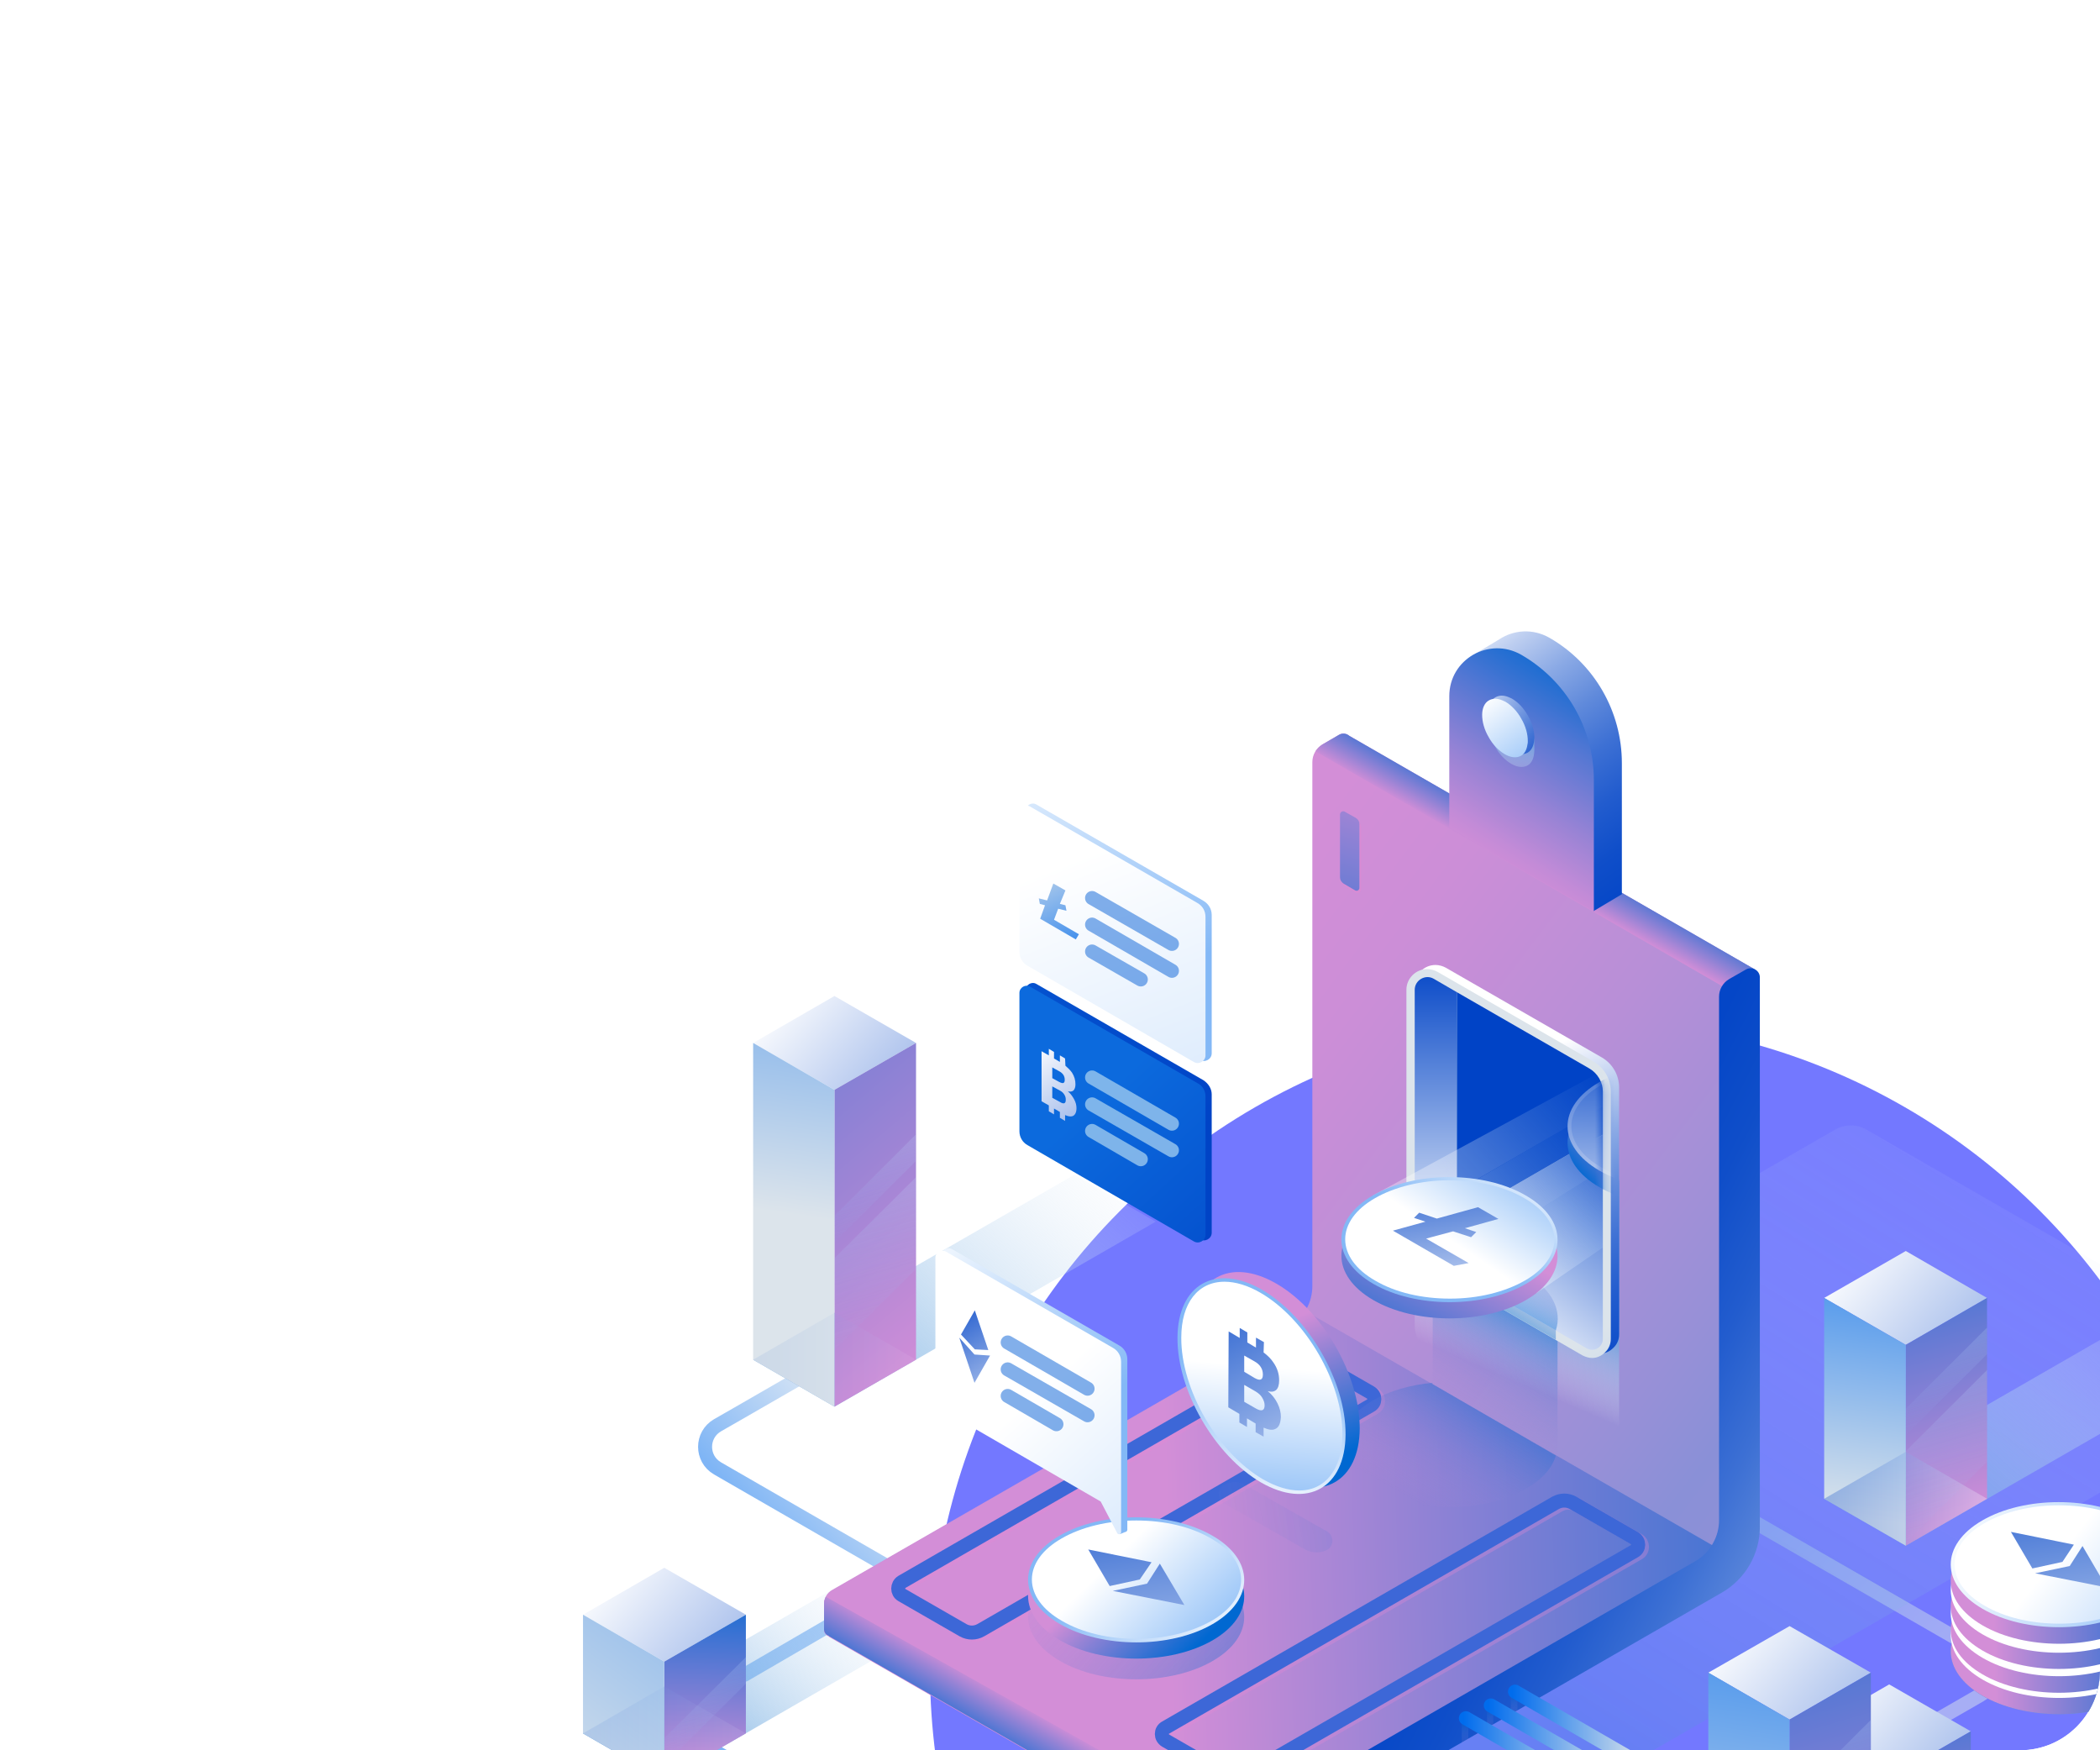 <svg width="210" height="175" viewBox="0 0 210 175" fill="none" xmlns="http://www.w3.org/2000/svg">
<g opacity="0.7">
<g clip-path="url(#clip0_208_1696)">
<g filter="url(#filter0_f_208_1696)">
<circle cx="158" cy="167" r="65" fill="#373FFF"/>
</g>
</g>
</g>
<g clip-path="url(#clip1_208_1696)">
<path opacity="0.5" d="M121.448 140.123L74.45 167.447" stroke="url(#paint0_linear_208_1696)" stroke-width="1.4" stroke-miterlimit="10" stroke-linecap="round" stroke-linejoin="round"/>
<path opacity="0.5" d="M176.538 200.325L223.467 173.277C225.127 172.311 225.127 169.931 223.467 168.965L221.599 167.895L200.988 156.027" stroke="url(#paint1_linear_208_1696)" stroke-width="1.4" stroke-miterlimit="10" stroke-linecap="round" stroke-linejoin="round"/>
<path opacity="0.5" d="M118.681 173.864L71.753 146.816C70.093 145.85 70.093 143.469 71.753 142.503L73.62 141.434L79.672 137.949" stroke="url(#paint2_linear_208_1696)" stroke-width="1.4" stroke-miterlimit="10" stroke-linecap="round" stroke-linejoin="round"/>
<path opacity="0.5" d="M175.535 152.233L196.146 164.101L198.014 165.17C199.674 166.136 199.674 168.517 198.014 169.483L164.157 188.975L161.771 190.355L134.174 206.26C131.511 207.778 128.226 207.778 125.563 206.26L71.441 175.072" stroke="url(#paint3_linear_208_1696)" stroke-width="1.4" stroke-miterlimit="10" stroke-linecap="round" stroke-linejoin="round"/>
<path d="M58.3 173.312L90.427 154.786L98.554 159.478L66.427 178.004L58.3 173.312Z" fill="url(#paint4_linear_208_1696)"/>
<path d="M66.427 166.136L58.3 161.444L66.427 156.752L74.588 161.444L66.427 166.136Z" fill="url(#paint5_linear_208_1696)"/>
<path d="M66.427 166.136V178.004L74.588 173.312V161.444L66.427 166.136Z" fill="url(#paint6_linear_208_1696)"/>
<path d="M66.427 166.136L58.3 161.444V173.312L66.427 178.004V166.136Z" fill="url(#paint7_linear_208_1696)"/>
<path opacity="0.09" d="M66.427 178.004L58.3 173.312L66.427 168.62L74.588 173.312L66.427 178.004Z" fill="url(#paint8_linear_208_1696)"/>
<path d="M75.315 135.949L107.442 117.457L115.569 122.149L83.442 140.641L75.315 135.949Z" fill="url(#paint9_linear_208_1696)"/>
<path d="M83.442 108.97L75.315 104.278L83.442 99.585L91.603 104.278L83.442 108.97Z" fill="url(#paint10_linear_208_1696)"/>
<path d="M83.442 108.97V140.641L91.603 135.949V104.278L83.442 108.97Z" fill="url(#paint11_linear_208_1696)"/>
<path d="M83.442 108.97L75.315 104.278V135.949L83.442 140.641V108.97Z" fill="url(#paint12_linear_208_1696)"/>
<path opacity="0.07" d="M83.442 140.64L75.315 135.948L83.442 131.256L91.603 135.948L83.442 140.64Z" fill="url(#paint13_linear_208_1696)"/>
<g opacity="0.54">
<path d="M92.744 165.239L183.524 112.937C184.492 112.385 185.668 112.385 186.636 112.937L227.132 136.259C228.343 136.949 228.343 138.674 227.132 139.364L137.494 191.045C136.733 191.494 135.765 191.494 135.004 191.045L92.744 166.723C92.191 166.378 92.191 165.55 92.744 165.239Z" fill="url(#paint14_linear_208_1696)"/>
</g>
<path d="M182.417 149.852L214.544 131.36L222.706 136.052L190.579 154.544L182.417 149.852Z" fill="url(#paint15_linear_208_1696)"/>
<path d="M190.579 134.465L182.417 129.773L190.579 125.081L198.705 129.773L190.579 134.465Z" fill="url(#paint16_linear_208_1696)"/>
<path d="M190.578 134.465V154.544L198.705 149.852V129.773L190.578 134.465Z" fill="url(#paint17_linear_208_1696)"/>
<path d="M190.579 134.465L182.417 129.773V149.852L190.579 154.544V134.465Z" fill="url(#paint18_linear_208_1696)"/>
<path opacity="0.29" d="M190.579 154.544L182.417 149.852L190.579 145.16L198.705 149.852L190.579 154.544Z" fill="url(#paint19_linear_208_1696)"/>
<path d="M175.431 96.894L134.935 73.573C134.658 73.331 134.243 73.262 133.898 73.469L132.238 74.435C131.615 74.814 131.235 75.47 131.235 76.195V128.6C131.235 129.394 131.027 130.187 130.647 130.877C130.266 131.602 129.644 132.223 128.918 132.671L83.234 158.96C82.715 159.236 82.404 159.788 82.404 160.375V162.893C82.404 163.204 82.612 163.48 82.888 163.549V163.583L123.35 186.836C123.35 186.836 123.869 186.457 123.903 185.629L124.007 185.663L173.91 154.958L174.67 102.173C176.019 100.31 175.431 96.894 175.431 96.894Z" fill="url(#paint20_linear_208_1696)"/>
<path d="M173.045 155.544L123.972 185.732L123.903 185.697C123.869 186.525 123.35 186.905 123.35 186.905L82.888 163.652V163.617C82.612 163.514 82.404 163.272 82.404 162.962V160.443C82.404 159.857 82.715 159.339 83.234 159.029L128.918 132.705C129.609 132.291 130.163 131.739 130.543 131.084L173.045 155.544Z" fill="url(#paint21_linear_208_1696)"/>
<path d="M175.431 96.894L134.935 73.573C134.658 73.331 134.243 73.262 133.898 73.469L132.238 74.435C131.961 74.608 131.719 74.849 131.546 75.125L175.362 100.414C175.743 98.723 175.431 96.894 175.431 96.894Z" fill="url(#paint22_linear_208_1696)"/>
<path d="M82.404 160.375V162.893C82.404 163.204 82.612 163.48 82.888 163.549V163.583L123.35 186.836C123.35 186.836 123.869 186.457 123.903 185.629L124.007 185.663L126.393 184.214L82.577 159.65C82.473 159.857 82.404 160.099 82.404 160.375Z" fill="url(#paint23_linear_208_1696)"/>
<path d="M174.601 96.929C175.224 96.584 175.985 97.032 175.985 97.722V152.681C175.985 155.372 174.532 157.89 172.181 159.236L124.145 186.905C123.661 187.181 123.073 186.836 123.073 186.284V183.8C123.073 183.214 123.384 182.696 123.903 182.385L169.587 156.062C170.348 155.613 170.936 154.992 171.316 154.268C171.696 153.578 171.904 152.819 171.904 151.991V99.654C171.904 98.93 172.284 98.275 172.907 97.895L174.601 96.929Z" fill="url(#paint24_linear_208_1696)"/>
<g opacity="0.32">
<path d="M116.918 172.933L155.927 150.473C156.48 150.163 157.137 150.163 157.69 150.473L163.812 153.992C164.33 154.303 164.33 155.027 163.812 155.303L124.802 177.763C124.249 178.073 123.592 178.073 123.039 177.763L116.918 174.244C116.399 173.933 116.399 173.209 116.918 172.933ZM90.566 158.374L129.54 135.914C130.094 135.604 130.751 135.604 131.304 135.914L137.425 139.433C137.944 139.744 137.944 140.468 137.425 140.744L98.45 163.204C97.897 163.514 97.24 163.514 96.687 163.204L90.566 159.719C90.047 159.409 90.047 158.684 90.566 158.374Z" stroke="#E388D3" stroke-width="1.4" stroke-miterlimit="10" stroke-linecap="round" stroke-linejoin="round"/>
</g>
<path d="M116.572 172.725L155.546 150.266C156.1 149.955 156.757 149.955 157.31 150.266L163.431 153.785C163.95 154.095 163.95 154.82 163.431 155.096L124.457 177.555C123.903 177.866 123.246 177.866 122.693 177.555L116.572 174.037C116.053 173.726 116.053 173.001 116.572 172.725ZM90.185 158.167L129.16 135.707C129.713 135.396 130.37 135.396 130.924 135.707L137.045 139.226C137.563 139.536 137.563 140.261 137.045 140.537L98.07 162.997C97.517 163.307 96.86 163.307 96.306 162.997L90.185 159.477C89.701 159.201 89.701 158.477 90.185 158.167Z" stroke="#3D67D7" stroke-width="1.4" stroke-miterlimit="10" stroke-linecap="round" stroke-linejoin="round"/>
<path d="M160.007 144.988C159.696 144.988 159.35 144.884 159.074 144.746L143.269 135.638C142.509 135.19 141.955 134.5 141.679 133.672C141.54 133.327 141.471 132.947 141.471 132.533V108.211C141.471 107.072 142.405 106.141 143.546 106.141C143.892 106.141 144.272 106.244 144.584 106.417L160.18 115.387C161.252 116.008 161.91 117.146 161.91 118.388V143.125C161.91 143.642 161.702 144.125 161.322 144.47C160.941 144.815 160.492 144.988 160.007 144.988Z" fill="url(#paint25_linear_208_1696)"/>
<path d="M160.007 135.327C159.696 135.327 159.35 135.224 159.074 135.086L143.269 125.978C142.509 125.529 141.955 124.839 141.679 124.011C141.54 123.666 141.471 123.287 141.471 122.873V98.55C141.471 97.412 142.405 96.481 143.546 96.481C143.892 96.481 144.272 96.584 144.584 96.757L160.18 105.726C161.252 106.347 161.91 107.486 161.91 108.728V133.43C161.91 133.947 161.702 134.43 161.322 134.775C160.941 135.155 160.492 135.327 160.007 135.327Z" fill="url(#paint26_linear_208_1696)"/>
<path d="M159.212 135.776C158.901 135.776 158.555 135.673 158.278 135.535L142.44 126.392C141.679 125.944 141.125 125.254 140.849 124.426C140.71 124.081 140.641 123.701 140.641 123.287V98.965C140.641 97.826 141.575 96.894 142.716 96.894C143.062 96.894 143.442 96.998 143.754 97.171L159.35 106.141C160.422 106.762 161.08 107.9 161.08 109.142V133.879C161.08 134.396 160.872 134.879 160.492 135.224C160.146 135.569 159.696 135.776 159.212 135.776Z" fill="url(#paint27_linear_208_1696)"/>
<path d="M160.284 113.454V133.878C160.284 134.706 159.385 135.224 158.659 134.81L142.855 125.702C142.267 125.357 141.817 124.839 141.61 124.184L160.284 113.454Z" fill="url(#paint28_linear_208_1696)"/>
<path d="M143.373 97.861C142.543 97.377 141.471 97.999 141.471 98.965V123.287C141.471 123.597 141.506 123.908 141.61 124.184L145.69 121.838V99.206L143.373 97.861Z" fill="url(#paint29_linear_208_1696)"/>
<path d="M160.284 109.142C160.284 108.21 159.765 107.313 158.935 106.83L145.69 99.206V121.838L160.284 113.454V109.142Z" fill="url(#paint30_linear_208_1696)"/>
<path d="M155.581 133.016L142.855 125.702C142.855 125.702 142.82 125.702 142.82 125.668C146.244 125.288 149.909 125.84 152.572 127.358C155.235 128.911 156.238 131.05 155.581 133.016Z" fill="url(#paint31_linear_208_1696)"/>
<path d="M155.581 133.016V133.948L143.27 126.875L142.82 126.634L142.855 125.702L155.581 133.016Z" fill="url(#paint32_linear_208_1696)"/>
<path d="M155.754 134.085V145.643L143.269 138.363V126.875L155.754 134.085Z" fill="url(#paint33_linear_208_1696)"/>
<path d="M155.581 145.54C155.235 146.747 154.232 147.92 152.607 148.852C148.388 151.301 141.575 151.301 137.321 148.852C133.102 146.402 133.068 142.469 137.287 140.02C138.947 139.054 141.056 138.467 143.235 138.26V138.364L155.581 145.54Z" fill="url(#paint34_linear_208_1696)"/>
<path d="M154.958 63.775C153.264 62.809 151.362 62.981 149.944 63.913L147.177 65.569L149.564 67.397V80.093L157.829 84.854L159.35 91.099L162.186 89.408V76.298C162.186 71.157 159.454 66.362 154.958 63.775Z" fill="url(#paint35_linear_208_1696)"/>
<path d="M159.385 91.099V77.989C159.385 72.814 156.618 68.052 152.123 65.465C148.906 63.636 144.929 65.913 144.929 69.605V82.749L159.385 91.099Z" fill="url(#paint36_linear_208_1696)"/>
<path d="M153.402 75.401C153.333 75.918 153.125 76.332 152.745 76.54C152.295 76.781 151.708 76.712 151.12 76.367C150.532 76.022 149.944 75.436 149.529 74.677C149.079 73.918 148.872 73.124 148.872 72.434C148.872 71.778 149.114 71.227 149.563 70.985C149.944 70.778 150.393 70.778 150.878 70.985C150.981 71.019 151.085 71.088 151.189 71.123C151.777 71.468 152.365 72.055 152.78 72.814C153.125 73.4 153.333 73.262 153.402 73.814C153.437 73.987 153.437 74.883 153.437 75.056C153.437 75.194 153.402 75.297 153.402 75.401Z" fill="url(#paint37_linear_208_1696)"/>
<path d="M153.402 74.124C153.333 74.642 153.125 75.056 152.745 75.263C152.295 75.504 151.708 75.436 151.12 75.091C150.532 74.746 149.944 74.159 149.529 73.4C149.079 72.641 148.872 71.847 148.872 71.157C148.872 70.502 149.114 69.95 149.563 69.709C149.944 69.501 150.393 69.501 150.878 69.709C150.981 69.743 151.085 69.812 151.189 69.847C151.777 70.192 152.365 70.778 152.78 71.537C153.229 72.296 153.437 73.09 153.437 73.779C153.437 73.883 153.402 74.021 153.402 74.124Z" fill="url(#paint38_linear_208_1696)"/>
<path d="M152.745 74.435C152.676 74.953 152.468 75.367 152.088 75.573C151.638 75.815 151.051 75.746 150.463 75.401C149.875 75.056 149.287 74.469 148.872 73.71C148.422 72.951 148.215 72.158 148.215 71.468C148.215 70.812 148.457 70.26 148.906 70.019C149.287 69.812 149.736 69.812 150.221 70.019C150.324 70.053 150.428 70.123 150.532 70.157C151.12 70.502 151.708 71.088 152.123 71.847C152.572 72.606 152.78 73.4 152.78 74.09C152.78 74.228 152.78 74.332 152.745 74.435Z" fill="url(#paint39_linear_208_1696)"/>
<g opacity="0.33">
<path d="M160.284 107.037L137.287 119.526L141.056 121.769L160.284 110.625V107.037Z" fill="url(#paint40_linear_208_1696)"/>
<path d="M141.056 121.769L147.004 125.322L160.284 116.904V110.625L141.056 121.769Z" fill="url(#paint41_linear_208_1696)"/>
<path d="M147.004 125.322L153.644 129.29L160.284 124.736V116.904L147.004 125.322Z" fill="url(#paint42_linear_208_1696)"/>
</g>
<path d="M152.572 121.148C148.353 118.698 141.506 118.698 137.287 121.148C133.068 123.597 133.102 127.53 137.321 129.98C141.54 132.429 148.388 132.429 152.607 129.98C156.826 127.53 156.791 123.597 152.572 121.148Z" fill="url(#paint43_linear_208_1696)"/>
<path d="M152.572 119.526C148.353 117.077 141.506 117.077 137.287 119.526C133.068 121.976 133.102 125.909 137.321 128.358C141.54 130.808 148.388 130.808 152.607 128.358C156.826 125.909 156.791 121.941 152.572 119.526Z" fill="url(#paint44_linear_208_1696)"/>
<path d="M144.999 129.842C142.163 129.842 139.534 129.221 137.529 128.048C135.592 126.944 134.52 125.46 134.52 123.908C134.52 122.39 135.558 120.906 137.494 119.802C139.465 118.664 142.128 118.008 144.964 118.008C147.8 118.008 150.428 118.629 152.434 119.802C154.37 120.906 155.443 122.39 155.443 123.942C155.443 125.46 154.405 126.944 152.468 128.048C150.463 129.186 147.834 129.842 144.999 129.842Z" fill="url(#paint45_linear_208_1696)"/>
<path d="M149.84 121.872L147.8 120.699L143.684 121.838L141.921 121.251L141.402 121.769L142.543 122.148L139.292 123.045L145.379 126.564L146.866 126.288L142.612 123.839L145.31 123.114L147.108 123.701L147.627 123.183L146.486 122.804L149.84 121.872Z" fill="url(#paint46_linear_208_1696)"/>
<mask id="mask0_208_1696" style="mask-type:luminance" maskUnits="userSpaceOnUse" x="141" y="97" width="20" height="38">
<path d="M158.935 106.865L143.339 97.895C142.509 97.412 141.437 98.033 141.437 98.999V123.322C141.437 123.632 141.471 123.943 141.575 124.219C141.782 124.84 142.232 125.392 142.82 125.737L158.624 134.845C159.35 135.259 160.25 134.741 160.25 133.913V113.489V109.177C160.284 108.211 159.765 107.314 158.935 106.865Z" fill="white"/>
</mask>
<g mask="url(#mask0_208_1696)">
<path d="M175.189 109.867C170.97 107.417 164.123 107.417 159.904 109.867C155.685 112.316 155.719 116.249 159.938 118.699C164.157 121.148 171.005 121.148 175.224 118.699C179.443 116.249 179.408 112.282 175.189 109.867Z" fill="url(#paint47_linear_208_1696)"/>
<path d="M175.189 108.211C170.97 105.761 164.123 105.761 159.904 108.211C155.685 110.66 155.719 114.593 159.938 117.043C164.157 119.492 171.005 119.492 175.224 117.043C179.443 114.628 179.408 110.66 175.189 108.211Z" fill="url(#paint48_linear_208_1696)"/>
<path d="M167.616 118.526C164.78 118.526 162.152 117.905 160.146 116.732C158.209 115.628 157.137 114.145 157.137 112.592C157.137 111.074 158.175 109.591 160.111 108.487C162.083 107.348 164.745 106.693 167.547 106.693C170.382 106.693 173.011 107.314 175.016 108.487C176.953 109.591 178.025 111.074 178.025 112.627C178.025 114.145 176.988 115.628 175.051 116.732C173.08 117.905 170.417 118.526 167.616 118.526Z" fill="url(#paint49_linear_208_1696)"/>
</g>
<path d="M127.604 128.324C122.97 125.668 119.2 127.807 119.165 133.12C119.165 138.433 122.9 144.919 127.534 147.61C132.169 150.266 135.938 148.127 135.973 142.814C135.973 137.467 132.238 130.981 127.604 128.324Z" fill="url(#paint50_linear_208_1696)"/>
<path d="M126.186 128.945C121.552 126.289 117.782 128.428 117.748 133.741C117.713 139.054 121.482 145.54 126.117 148.231C130.751 150.887 134.52 148.748 134.555 143.435C134.589 138.088 130.82 131.636 126.186 128.945Z" fill="url(#paint51_linear_208_1696)"/>
<path d="M129.921 149.024C128.814 149.024 127.604 148.644 126.324 147.92C121.794 145.298 118.093 138.95 118.128 133.74C118.128 130.29 119.788 128.151 122.451 128.151C123.557 128.151 124.802 128.531 126.047 129.255C130.578 131.877 134.278 138.225 134.243 143.435C134.209 146.885 132.549 149.024 129.921 149.024Z" fill="url(#paint52_linear_208_1696)"/>
<path d="M124.422 140.158V138.467L125.563 139.123C125.84 139.295 126.082 139.502 126.22 139.744C126.359 139.985 126.462 140.227 126.462 140.503C126.462 141.055 126.151 141.158 125.563 140.813L124.422 140.158ZM124.422 137.156V135.535L125.459 136.121C126.013 136.432 126.289 136.88 126.289 137.432C126.289 137.984 126.013 138.088 125.459 137.777L124.422 137.156ZM126.393 134.189L125.598 133.741V134.741L124.733 134.224V133.223L123.972 132.775V133.775L122.866 133.12L122.831 140.71L123.938 141.365V142.228L124.699 142.676V141.814L125.563 142.331V143.194L126.359 143.642V142.745C126.843 142.952 127.223 143.021 127.5 142.883C127.88 142.745 128.053 142.331 128.088 141.676C128.088 141.227 127.984 140.779 127.742 140.296C127.5 139.813 127.189 139.433 126.774 139.088C127.119 139.192 127.396 139.157 127.604 138.985C127.811 138.812 127.915 138.467 127.915 138.019C127.915 137.398 127.742 136.811 127.362 136.259C127.119 135.88 126.774 135.535 126.359 135.224L126.393 134.189Z" fill="url(#paint53_linear_208_1696)"/>
<path d="M121.24 157.235C117.021 154.785 110.174 154.785 105.955 157.235C101.736 159.684 101.77 163.617 105.989 166.067C110.209 168.516 117.056 168.516 121.275 166.067C125.494 163.617 125.459 159.684 121.24 157.235Z" fill="url(#paint54_linear_208_1696)"/>
<path d="M121.24 155.165C117.021 152.715 110.174 152.715 105.955 155.165C101.736 157.614 101.77 161.547 105.989 163.997C110.209 166.446 117.056 166.446 121.275 163.997C125.494 161.547 125.459 157.614 121.24 155.165Z" fill="url(#paint55_linear_208_1696)"/>
<path d="M121.24 153.543C117.021 151.094 110.174 151.094 105.955 153.543C101.736 155.993 101.77 159.926 105.989 162.375C110.209 164.825 117.056 164.825 121.275 162.375C125.494 159.926 125.459 155.958 121.24 153.543Z" fill="url(#paint56_linear_208_1696)"/>
<path d="M113.667 163.859C110.831 163.859 108.203 163.238 106.197 162.065C104.26 160.961 103.188 159.477 103.188 157.925C103.188 156.407 104.226 154.923 106.162 153.819C108.134 152.681 110.796 152.025 113.632 152.025C116.468 152.025 119.096 152.646 121.102 153.819C123.039 154.923 124.111 156.407 124.111 157.959C124.111 159.477 123.073 160.961 121.137 162.065C119.131 163.203 116.503 163.859 113.667 163.859Z" fill="url(#paint57_linear_208_1696)"/>
<path d="M108.825 154.923L115.154 156.2L113.978 157.925L110.969 158.58L108.825 154.923Z" fill="url(#paint58_linear_208_1696)"/>
<path d="M111.281 159.064L114.704 158.339L115.984 156.338L118.439 160.478L111.281 159.064Z" fill="url(#paint59_linear_208_1696)"/>
<path opacity="0.35" d="M130.578 154.958L122.382 150.3C121.69 149.886 121.69 148.886 122.382 148.472C123.039 148.093 123.869 148.093 124.526 148.472L132.722 153.13C133.413 153.544 133.413 154.544 132.722 154.958C132.065 155.303 131.269 155.303 130.578 154.958Z" fill="url(#paint60_linear_208_1696)"/>
<path opacity="0.5" d="M134.658 81.439C134.451 81.3 134.174 81.473 134.174 81.715V87.993C134.174 88.235 134.313 88.477 134.52 88.615L135.558 89.236C135.8 89.374 136.111 89.201 136.111 88.925V82.68C136.111 82.439 135.973 82.232 135.765 82.094L134.658 81.439Z" fill="#E388D3"/>
<path d="M134.486 81.162C134.278 81.025 134.001 81.197 134.001 81.439V87.718C134.001 87.959 134.14 88.201 134.347 88.338L135.523 89.028C135.696 89.132 135.938 88.994 135.938 88.787V82.37C135.938 82.129 135.8 81.921 135.592 81.784L134.486 81.162Z" fill="url(#paint61_linear_208_1696)"/>
<path d="M180.792 193.184L212.919 174.692L221.046 179.384L188.919 197.876L180.792 193.184Z" fill="url(#paint62_linear_208_1696)"/>
<path d="M188.919 177.797L180.792 173.105L188.919 168.413L197.08 173.105L188.919 177.797Z" fill="url(#paint63_linear_208_1696)"/>
<path d="M188.919 177.797V197.876L197.08 193.184V173.105L188.919 177.797Z" fill="url(#paint64_linear_208_1696)"/>
<path d="M188.919 177.797L180.792 173.105V193.184L188.919 197.876V177.797Z" fill="url(#paint65_linear_208_1696)"/>
<path d="M178.959 171.932L170.832 167.24L178.959 162.583L187.086 167.24L178.959 171.932Z" fill="url(#paint66_linear_208_1696)"/>
<path d="M178.959 171.932V203.637L187.086 198.945V167.24L178.959 171.932Z" fill="url(#paint67_linear_208_1696)"/>
<path d="M178.959 171.932L170.832 167.24V198.945L178.959 203.637V171.932Z" fill="url(#paint68_linear_208_1696)"/>
<path d="M121.171 109.418V123.253C121.171 123.839 120.514 124.219 119.995 123.908L103.361 114.283C102.877 114.007 102.566 113.489 102.566 112.903V98.999C102.566 98.447 103.188 98.102 103.638 98.378L120.341 108.004C120.86 108.349 121.171 108.866 121.171 109.418Z" fill="url(#paint69_linear_208_1696)"/>
<path d="M120.549 109.625V123.46C120.549 124.046 119.892 124.426 119.373 124.115L102.739 114.49C102.254 114.214 101.943 113.696 101.943 113.11V99.275C101.943 98.723 102.566 98.378 103.015 98.654L119.719 108.28C120.272 108.556 120.549 109.073 120.549 109.625Z" fill="url(#paint70_linear_208_1696)"/>
<path opacity="0.82" d="M117.194 112.351L109.206 107.728" stroke="#97C5ED" stroke-width="1.4" stroke-miterlimit="10" stroke-linecap="round" stroke-linejoin="round"/>
<path opacity="0.82" d="M117.194 115.007L109.206 110.419" stroke="#97C5ED" stroke-width="1.4" stroke-miterlimit="10" stroke-linecap="round" stroke-linejoin="round"/>
<path opacity="0.82" d="M114.082 115.904L109.206 113.075" stroke="#97C5ED" stroke-width="1.4" stroke-miterlimit="10" stroke-linecap="round" stroke-linejoin="round"/>
<path d="M105.229 109.763V108.625L105.989 109.039C106.197 109.142 106.335 109.28 106.439 109.453C106.543 109.625 106.577 109.763 106.577 109.97C106.577 110.35 106.37 110.419 105.989 110.177L105.229 109.763ZM105.229 107.797V106.727L105.92 107.107C106.301 107.314 106.474 107.59 106.474 107.969C106.474 108.314 106.301 108.383 105.92 108.176L105.229 107.797ZM106.508 105.83L105.989 105.52V106.175L105.401 105.83V105.175L104.883 104.864V105.52L104.156 105.106V110.108L104.883 110.522V111.109L105.401 111.419V110.833L105.989 111.178V111.764L106.508 112.075V111.488C106.819 111.626 107.061 111.661 107.269 111.592C107.511 111.488 107.649 111.212 107.649 110.798C107.649 110.522 107.58 110.212 107.407 109.901C107.234 109.591 107.027 109.315 106.785 109.108C107.027 109.177 107.2 109.142 107.338 109.039C107.476 108.901 107.546 108.694 107.546 108.418C107.546 108.004 107.442 107.624 107.2 107.245C107.027 107.003 106.785 106.762 106.543 106.555L106.508 105.83Z" fill="url(#paint71_linear_208_1696)"/>
<path d="M121.171 91.478V105.313C121.171 105.899 120.514 106.279 119.995 105.968L103.361 96.343C102.877 96.067 102.566 95.549 102.566 94.963V81.059C102.566 80.507 103.188 80.162 103.638 80.438L120.341 90.064C120.86 90.374 121.171 90.891 121.171 91.478Z" fill="url(#paint72_linear_208_1696)"/>
<path d="M120.549 91.685V105.52C120.549 106.106 119.892 106.486 119.373 106.175L102.739 96.55C102.254 96.274 101.943 95.756 101.943 95.17V81.266C101.943 80.714 102.566 80.369 103.015 80.645L119.719 90.27C120.272 90.581 120.549 91.099 120.549 91.685Z" fill="url(#paint73_linear_208_1696)"/>
<path d="M106.543 89.028L105.332 88.338L104.71 90.029L103.88 89.822L103.984 90.374L104.502 90.512L104.018 91.858L107.58 93.927L107.891 93.41L105.402 91.961L105.817 90.857L106.646 91.064L106.543 90.512L105.989 90.374L106.543 89.028Z" fill="url(#paint74_linear_208_1696)"/>
<path opacity="0.5" d="M117.194 94.376L109.206 89.787" stroke="#0660D7" stroke-width="1.4" stroke-miterlimit="10" stroke-linecap="round" stroke-linejoin="round"/>
<path opacity="0.5" d="M117.194 97.067L109.206 92.444" stroke="#0660D7" stroke-width="1.4" stroke-miterlimit="10" stroke-linecap="round" stroke-linejoin="round"/>
<path opacity="0.5" d="M114.082 97.93L109.206 95.135" stroke="#0660D7" stroke-width="1.4" stroke-miterlimit="10" stroke-linecap="round" stroke-linejoin="round"/>
<path d="M95.234 124.909L111.938 134.534C112.422 134.81 112.733 135.328 112.733 135.914V152.957C112.733 153.061 112.629 153.164 112.56 153.164C112.491 153.164 111.972 153.44 111.938 153.371L110.693 149.887L94.958 140.813C94.474 140.537 94.162 140.02 94.162 139.433V125.53C94.162 124.978 94.75 124.633 95.234 124.909Z" fill="url(#paint75_linear_208_1696)"/>
<path d="M94.612 125.15L111.315 134.775C111.799 135.051 112.111 135.569 112.111 136.155V153.198C112.111 153.405 111.834 153.475 111.73 153.302L110.07 150.128L94.335 141.02C93.851 140.744 93.54 140.227 93.54 139.64V125.737C93.54 125.219 94.162 124.874 94.612 125.15Z" fill="url(#paint76_linear_208_1696)"/>
<path d="M97.482 131.015L96.099 133.43L97.482 134.914L98.831 134.983L97.482 131.015Z" fill="url(#paint77_linear_208_1696)"/>
<path d="M99.004 135.534L97.448 135.431L95.926 133.74L97.448 138.26L99.004 135.534Z" fill="url(#paint78_linear_208_1696)"/>
<path opacity="0.5" d="M108.756 138.847L100.768 134.224" stroke="#0660D7" stroke-width="1.4" stroke-miterlimit="10" stroke-linecap="round" stroke-linejoin="round"/>
<path opacity="0.5" d="M108.756 141.503L100.768 136.915" stroke="#0660D7" stroke-width="1.4" stroke-miterlimit="10" stroke-linecap="round" stroke-linejoin="round"/>
<path opacity="0.5" d="M105.644 142.4L100.768 139.571" stroke="#0660D7" stroke-width="1.4" stroke-miterlimit="10" stroke-linecap="round" stroke-linejoin="round"/>
<path d="M241.173 153.578L227.928 145.85L205.276 158.891C202.717 158.96 200.192 159.581 198.221 160.719C194.002 163.169 194.037 167.102 198.256 169.551C202.475 172.001 209.322 172.001 213.541 169.551C213.818 169.379 214.095 169.206 214.337 169.034L241.173 153.578Z" fill="url(#paint79_linear_208_1696)"/>
<path d="M213.507 160.719C209.288 158.27 202.44 158.27 198.221 160.719C194.002 163.169 194.037 167.102 198.256 169.551C202.475 172.001 209.322 172.001 213.541 169.551C217.76 167.102 217.726 163.169 213.507 160.719Z" fill="url(#paint80_linear_208_1696)"/>
<path d="M213.507 159.098C209.288 156.648 202.44 156.648 198.221 159.098C194.002 161.547 194.037 165.48 198.256 167.93C202.475 170.379 209.322 170.379 213.541 167.93C217.76 165.48 217.726 161.513 213.507 159.098Z" fill="url(#paint81_linear_208_1696)"/>
<path d="M213.507 158.58C209.288 156.131 202.44 156.131 198.221 158.58C194.002 161.03 194.037 164.963 198.256 167.412C202.475 169.862 209.322 169.862 213.541 167.412C217.76 164.963 217.726 160.995 213.507 158.58Z" fill="url(#paint82_linear_208_1696)"/>
<path d="M213.507 156.925C209.288 154.475 202.44 154.475 198.221 156.925C194.002 159.374 194.037 163.307 198.256 165.757C202.475 168.206 209.322 168.206 213.541 165.757C217.76 163.307 217.726 159.374 213.507 156.925Z" fill="url(#paint83_linear_208_1696)"/>
<path d="M213.507 156.2C209.288 153.75 202.44 153.75 198.221 156.2C194.002 158.649 194.037 162.582 198.256 165.032C202.475 167.481 209.322 167.481 213.541 165.032C217.76 162.582 217.726 158.649 213.507 156.2Z" fill="url(#paint84_linear_208_1696)"/>
<path d="M213.507 154.578C209.288 152.129 202.44 152.129 198.221 154.578C194.002 157.028 194.037 160.961 198.256 163.41C202.475 165.86 209.322 165.86 213.541 163.41C217.76 160.961 217.726 156.993 213.507 154.578Z" fill="url(#paint85_linear_208_1696)"/>
<path d="M213.507 153.681C209.288 151.232 202.44 151.232 198.221 153.681C194.002 156.131 194.037 160.064 198.256 162.513C202.475 164.963 209.322 164.963 213.541 162.513C217.76 160.064 217.726 156.096 213.507 153.681Z" fill="url(#paint86_linear_208_1696)"/>
<path d="M213.507 152.025C209.288 149.576 202.44 149.576 198.221 152.025C194.002 154.475 194.037 158.408 198.256 160.857C202.475 163.307 209.322 163.307 213.541 160.857C217.76 158.408 217.726 154.475 213.507 152.025Z" fill="url(#paint87_linear_208_1696)"/>
<path d="M205.933 162.341C203.097 162.341 200.469 161.72 198.463 160.547C196.527 159.443 195.455 157.959 195.455 156.407C195.455 154.889 196.492 153.405 198.429 152.301C200.4 151.163 203.063 150.507 205.864 150.507C208.7 150.507 211.328 151.128 213.334 152.301C215.27 153.405 216.343 154.889 216.343 156.441C216.343 157.959 215.305 159.443 213.368 160.547C211.397 161.72 208.734 162.341 205.933 162.341Z" fill="url(#paint88_linear_208_1696)"/>
<path d="M201.092 153.164L207.386 154.44L206.244 156.165L203.236 156.821L201.092 153.164Z" fill="url(#paint89_linear_208_1696)"/>
<path d="M203.512 157.304L206.971 156.579L208.25 154.578L210.671 158.718L203.512 157.304Z" fill="url(#paint90_linear_208_1696)"/>
<g opacity="0.4">
<path d="M187.12 171.932L178.959 180.074V184.559L187.12 176.417V171.932Z" fill="url(#paint91_linear_208_1696)"/>
</g>
<g opacity="0.4">
<path d="M198.705 132.74L190.544 140.882V143.538L198.705 135.396V132.74Z" fill="url(#paint92_linear_208_1696)"/>
<path d="M198.705 136.984L190.544 145.126V154.303L198.705 146.161V136.984Z" fill="url(#paint93_linear_208_1696)"/>
</g>
<g opacity="0.4">
<path d="M91.568 113.454L83.442 121.562V124.218L91.568 116.111V113.454Z" fill="url(#paint94_linear_208_1696)"/>
<path d="M91.603 117.698L83.442 125.805V134.983L91.603 126.875V117.698Z" fill="url(#paint95_linear_208_1696)"/>
</g>
<g opacity="0.4">
<path d="M74.588 165.688L66.427 173.795V176.452L74.588 168.344V165.688Z" fill="url(#paint96_linear_208_1696)"/>
</g>
<path d="M146.174 171.794V174.278L146.832 173.899V171.518L146.174 171.794Z" fill="url(#paint97_linear_208_1696)"/>
<path d="M148.699 170.483V172.829L149.322 172.449V170.172L148.699 170.483Z" fill="url(#paint98_linear_208_1696)"/>
<path d="M151.085 169.172V171.449L151.742 171.069V168.861L151.085 169.172Z" fill="url(#paint99_linear_208_1696)"/>
<path d="M146.589 171.794L157.76 178.245C158.693 178.797 159.247 179.763 159.247 180.833V191.666" stroke="url(#paint100_linear_208_1696)" stroke-width="1.4" stroke-miterlimit="10" stroke-linecap="round" stroke-linejoin="round"/>
<path d="M149.079 170.517L160.25 176.969C161.183 177.521 161.737 178.487 161.737 179.556V190.389" stroke="url(#paint101_linear_208_1696)" stroke-width="1.4" stroke-miterlimit="10" stroke-linecap="round" stroke-linejoin="round"/>
<path d="M151.5 169.137L162.67 175.589C163.604 176.141 164.157 177.107 164.157 178.176V189.009" stroke="url(#paint102_linear_208_1696)" stroke-width="1.4" stroke-miterlimit="10" stroke-linecap="round" stroke-linejoin="round"/>
</g>
<defs>
<filter id="filter0_f_208_1696" x="-15" y="-6" width="346" height="346" filterUnits="userSpaceOnUse" color-interpolation-filters="sRGB">
<feFlood flood-opacity="0" result="BackgroundImageFix"/>
<feBlend mode="normal" in="SourceGraphic" in2="BackgroundImageFix" result="shape"/>
<feGaussianBlur stdDeviation="54" result="effect1_foregroundBlur_208_1696"/>
</filter>
<linearGradient id="paint0_linear_208_1696" x1="74.207" y1="153.783" x2="121.698" y2="153.783" gradientUnits="userSpaceOnUse">
<stop stop-color="#006CED"/>
<stop offset="0.33" stop-color="#4C95EC"/>
<stop offset="0.975" stop-color="#DCE4EB"/>
</linearGradient>
<linearGradient id="paint1_linear_208_1696" x1="186.098" y1="172.116" x2="207.531" y2="191.471" gradientUnits="userSpaceOnUse">
<stop offset="0.025" stop-color="#DCE4EB"/>
<stop offset="0.67" stop-color="#4C95EC"/>
<stop offset="1" stop-color="#006CED"/>
</linearGradient>
<linearGradient id="paint2_linear_208_1696" x1="100.514" y1="153.382" x2="87.66" y2="164.99" gradientUnits="userSpaceOnUse">
<stop offset="0.025" stop-color="#DCE4EB"/>
<stop offset="0.67" stop-color="#4C95EC"/>
<stop offset="1" stop-color="#006CED"/>
</linearGradient>
<linearGradient id="paint3_linear_208_1696" x1="102.12" y1="140.786" x2="169.496" y2="201.631" gradientUnits="userSpaceOnUse">
<stop stop-color="#006CED"/>
<stop offset="0.33" stop-color="#4C95EC"/>
<stop offset="0.975" stop-color="#DCE4EB"/>
</linearGradient>
<linearGradient id="paint4_linear_208_1696" x1="65.296" y1="181.112" x2="88.019" y2="155.528" gradientUnits="userSpaceOnUse">
<stop offset="0.025" stop-color="#4591D7"/>
<stop offset="0.786" stop-color="#D6E6F6" stop-opacity="0.219"/>
<stop offset="1" stop-color="white" stop-opacity="0"/>
</linearGradient>
<linearGradient id="paint5_linear_208_1696" x1="96.159" y1="187.412" x2="60.672" y2="156.253" gradientUnits="userSpaceOnUse">
<stop offset="0.025" stop-color="#0043C6"/>
<stop offset="0.582" stop-color="#90ADE6"/>
<stop offset="1" stop-color="white"/>
</linearGradient>
<linearGradient id="paint6_linear_208_1696" x1="71.141" y1="157.18" x2="70.108" y2="177.551" gradientUnits="userSpaceOnUse">
<stop offset="0.025" stop-color="#0068D1"/>
<stop offset="0.697" stop-color="#9082D5"/>
<stop offset="1" stop-color="#D38ED7"/>
</linearGradient>
<linearGradient id="paint7_linear_208_1696" x1="53.132" y1="182.543" x2="96.603" y2="121.849" gradientUnits="userSpaceOnUse">
<stop offset="0.025" stop-color="#DCE4EB"/>
<stop offset="0.67" stop-color="#4C95EC"/>
<stop offset="1" stop-color="#006CED"/>
</linearGradient>
<linearGradient id="paint8_linear_208_1696" x1="58.294" y1="173.307" x2="74.572" y2="173.307" gradientUnits="userSpaceOnUse">
<stop offset="0.025" stop-color="#0043C6"/>
<stop offset="0.582" stop-color="#90ADE6"/>
<stop offset="1" stop-color="white"/>
</linearGradient>
<linearGradient id="paint9_linear_208_1696" x1="76.722" y1="150.022" x2="112.447" y2="109.8" gradientUnits="userSpaceOnUse">
<stop offset="0.025" stop-color="#4591D7"/>
<stop offset="0.786" stop-color="#D6E6F6" stop-opacity="0.219"/>
<stop offset="1" stop-color="white" stop-opacity="0"/>
</linearGradient>
<linearGradient id="paint10_linear_208_1696" x1="113.176" y1="130.241" x2="77.689" y2="99.083" gradientUnits="userSpaceOnUse">
<stop offset="0.025" stop-color="#0043C6"/>
<stop offset="0.582" stop-color="#90ADE6"/>
<stop offset="1" stop-color="white"/>
</linearGradient>
<linearGradient id="paint11_linear_208_1696" x1="44.962" y1="72.394" x2="96.991" y2="133.889" gradientUnits="userSpaceOnUse">
<stop offset="0.025" stop-color="#0068D1"/>
<stop offset="0.697" stop-color="#9082D5"/>
<stop offset="1" stop-color="#D38ED7"/>
</linearGradient>
<linearGradient id="paint12_linear_208_1696" x1="79.323" y1="122.839" x2="87.246" y2="68.971" gradientUnits="userSpaceOnUse">
<stop offset="0.025" stop-color="#DCE4EB"/>
<stop offset="0.67" stop-color="#4C95EC"/>
<stop offset="1" stop-color="#006CED"/>
</linearGradient>
<linearGradient id="paint13_linear_208_1696" x1="75.311" y1="135.953" x2="91.588" y2="135.953" gradientUnits="userSpaceOnUse">
<stop offset="0.025" stop-color="#0043C6"/>
<stop offset="0.582" stop-color="#90ADE6"/>
<stop offset="1" stop-color="white"/>
</linearGradient>
<linearGradient id="paint14_linear_208_1696" x1="148.616" y1="170.595" x2="199.142" y2="89.119" gradientUnits="userSpaceOnUse">
<stop offset="0.025" stop-color="#4591D7" stop-opacity="0.5"/>
<stop offset="0.768" stop-color="#D6E6F6" stop-opacity="0.11"/>
<stop offset="0.977" stop-color="white" stop-opacity="0"/>
</linearGradient>
<linearGradient id="paint15_linear_208_1696" x1="183.835" y1="163.924" x2="219.561" y2="123.702" gradientUnits="userSpaceOnUse">
<stop offset="0.025" stop-color="#4591D7"/>
<stop offset="0.736" stop-color="#D6E6F6" stop-opacity="0.219"/>
<stop offset="0.936" stop-color="white" stop-opacity="0"/>
</linearGradient>
<linearGradient id="paint16_linear_208_1696" x1="220.29" y1="155.754" x2="184.802" y2="124.596" gradientUnits="userSpaceOnUse">
<stop offset="0.025" stop-color="#0043C6"/>
<stop offset="0.582" stop-color="#90ADE6"/>
<stop offset="1" stop-color="white"/>
</linearGradient>
<linearGradient id="paint17_linear_208_1696" x1="187.14" y1="116.748" x2="197.349" y2="151.54" gradientUnits="userSpaceOnUse">
<stop offset="0.025" stop-color="#0068D1"/>
<stop offset="0.697" stop-color="#9082D5"/>
<stop offset="1" stop-color="#D38ED7"/>
</linearGradient>
<linearGradient id="paint18_linear_208_1696" x1="184.966" y1="152.497" x2="190.274" y2="116.409" gradientUnits="userSpaceOnUse">
<stop offset="0.025" stop-color="#DCE4EB"/>
<stop offset="0.67" stop-color="#4C95EC"/>
<stop offset="1" stop-color="#006CED"/>
</linearGradient>
<linearGradient id="paint19_linear_208_1696" x1="182.424" y1="149.854" x2="198.702" y2="149.854" gradientUnits="userSpaceOnUse">
<stop offset="0.025" stop-color="#0043C6"/>
<stop offset="0.582" stop-color="#90ADE6"/>
<stop offset="1" stop-color="white"/>
</linearGradient>
<linearGradient id="paint20_linear_208_1696" x1="230.221" y1="206.369" x2="107.57" y2="113.555" gradientUnits="userSpaceOnUse">
<stop offset="0.025" stop-color="#0068D1"/>
<stop offset="0.498" stop-color="#918FD7"/>
<stop offset="0.506" stop-color="#9390D7"/>
<stop offset="0.516" stop-color="#8C90D7"/>
<stop offset="0.545" stop-color="#8A90D7"/>
<stop offset="0.607" stop-color="#9890D7"/>
<stop offset="0.77" stop-color="#B88FD7"/>
<stop offset="0.907" stop-color="#CC8ED7"/>
<stop offset="1" stop-color="#D38ED7"/>
</linearGradient>
<linearGradient id="paint21_linear_208_1696" x1="116.919" y1="159.262" x2="203.356" y2="156.66" gradientUnits="userSpaceOnUse">
<stop stop-color="#D38ED7"/>
<stop offset="0.303" stop-color="#9082D5"/>
<stop offset="0.975" stop-color="#0068D1"/>
</linearGradient>
<linearGradient id="paint22_linear_208_1696" x1="153.413" y1="87.898" x2="156.349" y2="82.747" gradientUnits="userSpaceOnUse">
<stop stop-color="#D38ED7"/>
<stop offset="0.303" stop-color="#9082D5"/>
<stop offset="0.975" stop-color="#0068D1"/>
</linearGradient>
<linearGradient id="paint23_linear_208_1696" x1="104.668" y1="171.62" x2="101.435" y2="177.194" gradientUnits="userSpaceOnUse">
<stop stop-color="#D38ED7"/>
<stop offset="0.303" stop-color="#9082D5"/>
<stop offset="0.975" stop-color="#0068D1"/>
</linearGradient>
<linearGradient id="paint24_linear_208_1696" x1="142.714" y1="138.535" x2="196.976" y2="165.985" gradientUnits="userSpaceOnUse">
<stop offset="0.025" stop-color="#0043C6"/>
<stop offset="0.156" stop-color="#0446C7"/>
<stop offset="0.279" stop-color="#0F4EC9"/>
<stop offset="0.4" stop-color="#225CCE"/>
<stop offset="0.519" stop-color="#3D70D4"/>
<stop offset="0.637" stop-color="#608ADB"/>
<stop offset="0.753" stop-color="#8AA9E5"/>
<stop offset="0.87" stop-color="#BDCEF0"/>
<stop offset="0.983" stop-color="#F6F8FD"/>
<stop offset="1" stop-color="white"/>
</linearGradient>
<linearGradient id="paint25_linear_208_1696" x1="151.106" y1="126.965" x2="147.099" y2="136.294" gradientUnits="userSpaceOnUse">
<stop offset="0.025" stop-color="#4591D7"/>
<stop offset="0.786" stop-color="#D6E6F6" stop-opacity="0.219"/>
<stop offset="1" stop-color="white" stop-opacity="0"/>
</linearGradient>
<linearGradient id="paint26_linear_208_1696" x1="165.207" y1="146.284" x2="148.143" y2="107.67" gradientUnits="userSpaceOnUse">
<stop offset="0.025" stop-color="#0043C6"/>
<stop offset="0.156" stop-color="#0446C7"/>
<stop offset="0.279" stop-color="#0F4EC9"/>
<stop offset="0.4" stop-color="#225CCE"/>
<stop offset="0.519" stop-color="#3D70D4"/>
<stop offset="0.637" stop-color="#608ADB"/>
<stop offset="0.753" stop-color="#8AA9E5"/>
<stop offset="0.87" stop-color="#BDCEF0"/>
<stop offset="0.983" stop-color="#F6F8FD"/>
<stop offset="1" stop-color="white"/>
</linearGradient>
<linearGradient id="paint27_linear_208_1696" x1="159.868" y1="130.59" x2="205.181" y2="203.153" gradientUnits="userSpaceOnUse">
<stop offset="0.025" stop-color="#DCE4EB"/>
<stop offset="0.67" stop-color="#4C95EC"/>
<stop offset="1" stop-color="#006CED"/>
</linearGradient>
<linearGradient id="paint28_linear_208_1696" x1="164.81" y1="111.726" x2="147.902" y2="133.172" gradientUnits="userSpaceOnUse">
<stop offset="0.025" stop-color="#0043C6"/>
<stop offset="0.582" stop-color="#90ADE6"/>
<stop offset="1" stop-color="white"/>
</linearGradient>
<linearGradient id="paint29_linear_208_1696" x1="143.577" y1="94.922" x2="143.577" y2="127.55" gradientUnits="userSpaceOnUse">
<stop offset="0.025" stop-color="#0043C6"/>
<stop offset="0.582" stop-color="#90ADE6"/>
<stop offset="1" stop-color="white"/>
</linearGradient>
<linearGradient id="paint30_linear_208_1696" x1="153.212" y1="115.483" x2="174.424" y2="149.452" gradientUnits="userSpaceOnUse">
<stop offset="0.025" stop-color="#0043C6"/>
<stop offset="0.156" stop-color="#0446C7"/>
<stop offset="0.279" stop-color="#0F4EC9"/>
<stop offset="0.4" stop-color="#225CCE"/>
<stop offset="0.519" stop-color="#3D70D4"/>
<stop offset="0.637" stop-color="#608ADB"/>
<stop offset="0.753" stop-color="#8AA9E5"/>
<stop offset="0.87" stop-color="#BDCEF0"/>
<stop offset="0.983" stop-color="#F6F8FD"/>
<stop offset="1" stop-color="white"/>
</linearGradient>
<linearGradient id="paint31_linear_208_1696" x1="149.065" y1="129.598" x2="152.001" y2="124.079" gradientUnits="userSpaceOnUse">
<stop offset="0.025" stop-color="#0068D1" stop-opacity="0.4"/>
<stop offset="0.697" stop-color="#9082D5" stop-opacity="0.124"/>
<stop offset="1" stop-color="#D38ED7" stop-opacity="0"/>
</linearGradient>
<linearGradient id="paint32_linear_208_1696" x1="149.033" y1="130.109" x2="152.131" y2="125.21" gradientUnits="userSpaceOnUse">
<stop offset="0.025" stop-color="#0068D1" stop-opacity="0.4"/>
<stop offset="0.697" stop-color="#9082D5" stop-opacity="0.124"/>
<stop offset="1" stop-color="#D38ED7" stop-opacity="0"/>
</linearGradient>
<linearGradient id="paint33_linear_208_1696" x1="152.277" y1="131.534" x2="145.6" y2="142.987" gradientUnits="userSpaceOnUse">
<stop offset="0.025" stop-color="#0068D1" stop-opacity="0.4"/>
<stop offset="0.697" stop-color="#9082D5" stop-opacity="0.124"/>
<stop offset="1" stop-color="#D38ED7" stop-opacity="0"/>
</linearGradient>
<linearGradient id="paint34_linear_208_1696" x1="147.99" y1="139.105" x2="141.727" y2="150.213" gradientUnits="userSpaceOnUse">
<stop offset="0.025" stop-color="#0068D1" stop-opacity="0.4"/>
<stop offset="0.697" stop-color="#9082D5" stop-opacity="0.124"/>
<stop offset="1" stop-color="#D38ED7" stop-opacity="0"/>
</linearGradient>
<linearGradient id="paint35_linear_208_1696" x1="168.668" y1="93.447" x2="145.897" y2="61.975" gradientUnits="userSpaceOnUse">
<stop offset="0.025" stop-color="#0043C6"/>
<stop offset="0.156" stop-color="#0446C7"/>
<stop offset="0.279" stop-color="#0F4EC9"/>
<stop offset="0.4" stop-color="#225CCE"/>
<stop offset="0.519" stop-color="#3D70D4"/>
<stop offset="0.637" stop-color="#608ADB"/>
<stop offset="0.753" stop-color="#8AA9E5"/>
<stop offset="0.87" stop-color="#BDCEF0"/>
<stop offset="0.983" stop-color="#F6F8FD"/>
<stop offset="1" stop-color="white"/>
</linearGradient>
<linearGradient id="paint36_linear_208_1696" x1="160.382" y1="66.761" x2="147.531" y2="87.002" gradientUnits="userSpaceOnUse">
<stop offset="0.025" stop-color="#0068D1"/>
<stop offset="0.346" stop-color="#5377D3"/>
<stop offset="0.636" stop-color="#9883D5"/>
<stop offset="0.844" stop-color="#C38BD7"/>
<stop offset="0.95" stop-color="#D38ED7"/>
</linearGradient>
<linearGradient id="paint37_linear_208_1696" x1="151.3" y1="72.353" x2="150.653" y2="78.438" gradientUnits="userSpaceOnUse">
<stop offset="0.025" stop-color="#4591D7"/>
<stop offset="0.786" stop-color="#D6E6F6" stop-opacity="0.219"/>
<stop offset="1" stop-color="white" stop-opacity="0"/>
</linearGradient>
<linearGradient id="paint38_linear_208_1696" x1="155.566" y1="75.895" x2="146.109" y2="68.536" gradientUnits="userSpaceOnUse">
<stop offset="0.025" stop-color="#0043C6"/>
<stop offset="0.582" stop-color="#90ADE6"/>
<stop offset="1" stop-color="white"/>
</linearGradient>
<linearGradient id="paint39_linear_208_1696" x1="148.198" y1="69.719" x2="154.279" y2="77.889" gradientUnits="userSpaceOnUse">
<stop offset="0.025" stop-color="white"/>
<stop offset="1" stop-color="#83B8F6"/>
</linearGradient>
<linearGradient id="paint40_linear_208_1696" x1="144.703" y1="118.776" x2="159.155" y2="105.585" gradientUnits="userSpaceOnUse">
<stop offset="0.025" stop-color="white"/>
<stop offset="0.202" stop-color="#FBFDFF" stop-opacity="0.819"/>
<stop offset="0.377" stop-color="#EFF6FE" stop-opacity="0.639"/>
<stop offset="0.551" stop-color="#DBEBFC" stop-opacity="0.46"/>
<stop offset="0.726" stop-color="#BFDBFA" stop-opacity="0.281"/>
<stop offset="0.898" stop-color="#9CC6F8" stop-opacity="0.105"/>
<stop offset="1" stop-color="#83B8F6" stop-opacity="0"/>
</linearGradient>
<linearGradient id="paint41_linear_208_1696" x1="147.985" y1="121.777" x2="160.349" y2="110.492" gradientUnits="userSpaceOnUse">
<stop offset="0.025" stop-color="white"/>
<stop offset="1" stop-color="#83B8F6" stop-opacity="0"/>
</linearGradient>
<linearGradient id="paint42_linear_208_1696" x1="152.568" y1="126.014" x2="161.385" y2="117.967" gradientUnits="userSpaceOnUse">
<stop offset="0.025" stop-color="white"/>
<stop offset="1" stop-color="#83B8F6" stop-opacity="0"/>
</linearGradient>
<linearGradient id="paint43_linear_208_1696" x1="138.233" y1="138.254" x2="146.379" y2="122.83" gradientUnits="userSpaceOnUse">
<stop offset="0.025" stop-color="#0068D1"/>
<stop offset="0.697" stop-color="#9082D5"/>
<stop offset="1" stop-color="#D38ED7"/>
</linearGradient>
<linearGradient id="paint44_linear_208_1696" x1="144.782" y1="124.195" x2="152.027" y2="113.562" gradientUnits="userSpaceOnUse">
<stop stop-color="#83B8F6"/>
<stop offset="0.975" stop-color="white"/>
</linearGradient>
<linearGradient id="paint45_linear_208_1696" x1="144.79" y1="124.184" x2="151.721" y2="114.011" gradientUnits="userSpaceOnUse">
<stop offset="0.025" stop-color="white"/>
<stop offset="1" stop-color="#83B8F6"/>
</linearGradient>
<linearGradient id="paint46_linear_208_1696" x1="143.178" y1="112.854" x2="146.279" y2="133.831" gradientUnits="userSpaceOnUse">
<stop offset="0.025" stop-color="#0043C6"/>
<stop offset="0.582" stop-color="#90ADE6"/>
<stop offset="1" stop-color="white"/>
</linearGradient>
<linearGradient id="paint47_linear_208_1696" x1="160.426" y1="120.599" x2="165.607" y2="115.991" gradientUnits="userSpaceOnUse">
<stop offset="0.025" stop-color="#0068D1"/>
<stop offset="0.697" stop-color="#9082D5"/>
<stop offset="1" stop-color="#D38ED7"/>
</linearGradient>
<linearGradient id="paint48_linear_208_1696" x1="168.466" y1="100.09" x2="166.657" y2="125.468" gradientUnits="userSpaceOnUse">
<stop offset="0.025" stop-color="#0043C6"/>
<stop offset="0.582" stop-color="#90ADE6"/>
<stop offset="1" stop-color="white"/>
</linearGradient>
<linearGradient id="paint49_linear_208_1696" x1="168.274" y1="102.77" x2="166.565" y2="126.754" gradientUnits="userSpaceOnUse">
<stop offset="0.025" stop-color="#0043C6"/>
<stop offset="0.582" stop-color="#90ADE6"/>
<stop offset="1" stop-color="white"/>
</linearGradient>
<linearGradient id="paint50_linear_208_1696" x1="131.569" y1="147.035" x2="125.623" y2="133.473" gradientUnits="userSpaceOnUse">
<stop offset="0.025" stop-color="#0068D1"/>
<stop offset="0.697" stop-color="#9082D5"/>
<stop offset="1" stop-color="#D38ED7"/>
</linearGradient>
<linearGradient id="paint51_linear_208_1696" x1="126.367" y1="136.148" x2="124.989" y2="152.549" gradientUnits="userSpaceOnUse">
<stop stop-color="#83B8F6"/>
<stop offset="0.975" stop-color="white"/>
</linearGradient>
<linearGradient id="paint52_linear_208_1696" x1="126.361" y1="136.229" x2="125.028" y2="152.088" gradientUnits="userSpaceOnUse">
<stop offset="0.025" stop-color="white"/>
<stop offset="1" stop-color="#83B8F6"/>
</linearGradient>
<linearGradient id="paint53_linear_208_1696" x1="117.306" y1="124.693" x2="134.635" y2="155.155" gradientUnits="userSpaceOnUse">
<stop offset="0.025" stop-color="#0043C6"/>
<stop offset="0.582" stop-color="#90ADE6"/>
<stop offset="1" stop-color="white"/>
</linearGradient>
<linearGradient id="paint54_linear_208_1696" x1="123.089" y1="169.708" x2="101.242" y2="151.012" gradientUnits="userSpaceOnUse">
<stop offset="0.025" stop-color="#0068D1" stop-opacity="0.4"/>
<stop offset="0.697" stop-color="#9082D5" stop-opacity="0.124"/>
<stop offset="1" stop-color="#D38ED7" stop-opacity="0"/>
</linearGradient>
<linearGradient id="paint55_linear_208_1696" x1="119.34" y1="165.399" x2="110.968" y2="156.834" gradientUnits="userSpaceOnUse">
<stop offset="0.025" stop-color="#0068D1"/>
<stop offset="0.697" stop-color="#9082D5"/>
<stop offset="1" stop-color="#D38ED7"/>
</linearGradient>
<linearGradient id="paint56_linear_208_1696" x1="111.127" y1="155.41" x2="122.348" y2="166.83" gradientUnits="userSpaceOnUse">
<stop stop-color="#83B8F6"/>
<stop offset="0.975" stop-color="white"/>
</linearGradient>
<linearGradient id="paint57_linear_208_1696" x1="111.225" y1="155.509" x2="122.007" y2="166.483" gradientUnits="userSpaceOnUse">
<stop offset="0.025" stop-color="white"/>
<stop offset="1" stop-color="#83B8F6"/>
</linearGradient>
<linearGradient id="paint58_linear_208_1696" x1="110.14" y1="142.507" x2="115.135" y2="177.9" gradientUnits="userSpaceOnUse">
<stop offset="0.025" stop-color="#0043C6"/>
<stop offset="0.582" stop-color="#90ADE6"/>
<stop offset="1" stop-color="white"/>
</linearGradient>
<linearGradient id="paint59_linear_208_1696" x1="112.353" y1="142.194" x2="117.349" y2="177.587" gradientUnits="userSpaceOnUse">
<stop offset="0.025" stop-color="#0043C6"/>
<stop offset="0.582" stop-color="#90ADE6"/>
<stop offset="1" stop-color="white"/>
</linearGradient>
<linearGradient id="paint60_linear_208_1696" x1="137.52" y1="149.955" x2="115.785" y2="153.792" gradientUnits="userSpaceOnUse">
<stop offset="0.025" stop-color="#0068D1" stop-opacity="0.4"/>
<stop offset="0.697" stop-color="#9082D5" stop-opacity="0.124"/>
<stop offset="1" stop-color="#D38ED7" stop-opacity="0"/>
</linearGradient>
<linearGradient id="paint61_linear_208_1696" x1="128.042" y1="106.304" x2="138.703" y2="73.605" gradientUnits="userSpaceOnUse">
<stop offset="0.025" stop-color="#0068D1"/>
<stop offset="0.697" stop-color="#9082D5"/>
<stop offset="1" stop-color="#D38ED7"/>
</linearGradient>
<linearGradient id="paint62_linear_208_1696" x1="182.202" y1="207.263" x2="217.927" y2="167.04" gradientUnits="userSpaceOnUse">
<stop offset="0.025" stop-color="#4591D7"/>
<stop offset="0.786" stop-color="#D6E6F6" stop-opacity="0.219"/>
<stop offset="1" stop-color="white" stop-opacity="0"/>
</linearGradient>
<linearGradient id="paint63_linear_208_1696" x1="218.656" y1="199.093" x2="183.169" y2="167.935" gradientUnits="userSpaceOnUse">
<stop offset="0.025" stop-color="#0043C6"/>
<stop offset="0.582" stop-color="#90ADE6"/>
<stop offset="1" stop-color="white"/>
</linearGradient>
<linearGradient id="paint64_linear_208_1696" x1="185.507" y1="160.086" x2="195.716" y2="194.879" gradientUnits="userSpaceOnUse">
<stop offset="0.025" stop-color="#0068D1"/>
<stop offset="0.697" stop-color="#9082D5"/>
<stop offset="1" stop-color="#D38ED7"/>
</linearGradient>
<linearGradient id="paint65_linear_208_1696" x1="183.333" y1="195.836" x2="188.641" y2="159.748" gradientUnits="userSpaceOnUse">
<stop offset="0.025" stop-color="#DCE4EB"/>
<stop offset="0.67" stop-color="#4C95EC"/>
<stop offset="1" stop-color="#006CED"/>
</linearGradient>
<linearGradient id="paint66_linear_208_1696" x1="208.687" y1="193.23" x2="173.199" y2="162.071" gradientUnits="userSpaceOnUse">
<stop offset="0.025" stop-color="#0043C6"/>
<stop offset="0.582" stop-color="#90ADE6"/>
<stop offset="1" stop-color="white"/>
</linearGradient>
<linearGradient id="paint67_linear_208_1696" x1="171.649" y1="146.842" x2="187.155" y2="199.688" gradientUnits="userSpaceOnUse">
<stop offset="0.025" stop-color="#0068D1"/>
<stop offset="0.697" stop-color="#9082D5"/>
<stop offset="1" stop-color="#D38ED7"/>
</linearGradient>
<linearGradient id="paint68_linear_208_1696" x1="172.61" y1="200.871" x2="180.533" y2="147.004" gradientUnits="userSpaceOnUse">
<stop offset="0.025" stop-color="#DCE4EB"/>
<stop offset="0.67" stop-color="#4C95EC"/>
<stop offset="1" stop-color="#006CED"/>
</linearGradient>
<linearGradient id="paint69_linear_208_1696" x1="114.482" y1="117.046" x2="91.86" y2="65.862" gradientUnits="userSpaceOnUse">
<stop offset="0.025" stop-color="#0043C6"/>
<stop offset="1" stop-color="#0C6ADD"/>
</linearGradient>
<linearGradient id="paint70_linear_208_1696" x1="130.225" y1="131.905" x2="109.858" y2="109.76" gradientUnits="userSpaceOnUse">
<stop offset="0.025" stop-color="#0043C6"/>
<stop offset="1" stop-color="#0C6ADD"/>
</linearGradient>
<linearGradient id="paint71_linear_208_1696" x1="117.151" y1="126.273" x2="103.182" y2="104.555" gradientUnits="userSpaceOnUse">
<stop offset="0.025" stop-color="#0043C6"/>
<stop offset="0.582" stop-color="#90ADE6"/>
<stop offset="1" stop-color="white"/>
</linearGradient>
<linearGradient id="paint72_linear_208_1696" x1="104.228" y1="69.349" x2="113.274" y2="97.716" gradientUnits="userSpaceOnUse">
<stop offset="0.025" stop-color="white"/>
<stop offset="1" stop-color="#83B8F6"/>
</linearGradient>
<linearGradient id="paint73_linear_208_1696" x1="107.377" y1="83.43" x2="141.498" y2="171.528" gradientUnits="userSpaceOnUse">
<stop offset="0.025" stop-color="white"/>
<stop offset="1" stop-color="#83B8F6"/>
</linearGradient>
<linearGradient id="paint74_linear_208_1696" x1="102.735" y1="84.745" x2="108.787" y2="98.285" gradientUnits="userSpaceOnUse">
<stop offset="0.025" stop-color="#DCE4EB"/>
<stop offset="0.67" stop-color="#4C95EC"/>
<stop offset="1" stop-color="#006CED"/>
</linearGradient>
<linearGradient id="paint75_linear_208_1696" x1="92.866" y1="121.322" x2="106.383" y2="142.326" gradientUnits="userSpaceOnUse">
<stop offset="0.025" stop-color="white"/>
<stop offset="1" stop-color="#83B8F6"/>
</linearGradient>
<linearGradient id="paint76_linear_208_1696" x1="102.87" y1="137.928" x2="143.335" y2="182.292" gradientUnits="userSpaceOnUse">
<stop offset="0.025" stop-color="white"/>
<stop offset="1" stop-color="#83B8F6"/>
</linearGradient>
<linearGradient id="paint77_linear_208_1696" x1="94.279" y1="128.3" x2="103.658" y2="143.032" gradientUnits="userSpaceOnUse">
<stop offset="0.025" stop-color="#0043C6"/>
<stop offset="0.582" stop-color="#90ADE6"/>
<stop offset="1" stop-color="white"/>
</linearGradient>
<linearGradient id="paint78_linear_208_1696" x1="93.179" y1="128.999" x2="102.558" y2="143.732" gradientUnits="userSpaceOnUse">
<stop offset="0.025" stop-color="#0043C6"/>
<stop offset="0.582" stop-color="#90ADE6"/>
<stop offset="1" stop-color="white"/>
</linearGradient>
<linearGradient id="paint79_linear_208_1696" x1="201.053" y1="173.652" x2="234.329" y2="143.854" gradientUnits="userSpaceOnUse">
<stop offset="0.025" stop-color="#4591D7"/>
<stop offset="0.715" stop-color="#D6E6F6" stop-opacity="0.219"/>
<stop offset="0.909" stop-color="white" stop-opacity="0"/>
</linearGradient>
<linearGradient id="paint80_linear_208_1696" x1="199.431" y1="165.271" x2="219.158" y2="164.88" gradientUnits="userSpaceOnUse">
<stop stop-color="#D38ED7"/>
<stop offset="0.303" stop-color="#9082D5"/>
<stop offset="0.975" stop-color="#0068D1"/>
</linearGradient>
<linearGradient id="paint81_linear_208_1696" x1="205.705" y1="163.77" x2="212.949" y2="153.136" gradientUnits="userSpaceOnUse">
<stop offset="0.025" stop-color="white"/>
<stop offset="1" stop-color="#83B8F6"/>
</linearGradient>
<linearGradient id="paint82_linear_208_1696" x1="199.388" y1="163.107" x2="219.115" y2="162.716" gradientUnits="userSpaceOnUse">
<stop stop-color="#D38ED7"/>
<stop offset="0.303" stop-color="#9082D5"/>
<stop offset="0.975" stop-color="#0068D1"/>
</linearGradient>
<linearGradient id="paint83_linear_208_1696" x1="205.705" y1="161.605" x2="212.949" y2="150.972" gradientUnits="userSpaceOnUse">
<stop offset="0.025" stop-color="white"/>
<stop offset="1" stop-color="#83B8F6"/>
</linearGradient>
<linearGradient id="paint84_linear_208_1696" x1="199.341" y1="160.75" x2="219.069" y2="160.359" gradientUnits="userSpaceOnUse">
<stop stop-color="#D38ED7"/>
<stop offset="0.303" stop-color="#9082D5"/>
<stop offset="0.975" stop-color="#0068D1"/>
</linearGradient>
<linearGradient id="paint85_linear_208_1696" x1="205.705" y1="159.247" x2="212.949" y2="148.614" gradientUnits="userSpaceOnUse">
<stop offset="0.025" stop-color="white"/>
<stop offset="1" stop-color="#83B8F6"/>
</linearGradient>
<linearGradient id="paint86_linear_208_1696" x1="199.291" y1="158.212" x2="219.018" y2="157.822" gradientUnits="userSpaceOnUse">
<stop stop-color="#D38ED7"/>
<stop offset="0.303" stop-color="#9082D5"/>
<stop offset="0.975" stop-color="#0068D1"/>
</linearGradient>
<linearGradient id="paint87_linear_208_1696" x1="220.174" y1="160.813" x2="193.359" y2="152.571" gradientUnits="userSpaceOnUse">
<stop stop-color="#83B8F6"/>
<stop offset="0.975" stop-color="white"/>
</linearGradient>
<linearGradient id="paint88_linear_208_1696" x1="204.961" y1="155.698" x2="222.26" y2="169.703" gradientUnits="userSpaceOnUse">
<stop offset="0.025" stop-color="white"/>
<stop offset="1" stop-color="#83B8F6"/>
</linearGradient>
<linearGradient id="paint89_linear_208_1696" x1="202.395" y1="140.747" x2="207.39" y2="176.14" gradientUnits="userSpaceOnUse">
<stop offset="0.025" stop-color="#0043C6"/>
<stop offset="0.582" stop-color="#90ADE6"/>
<stop offset="1" stop-color="white"/>
</linearGradient>
<linearGradient id="paint90_linear_208_1696" x1="204.609" y1="140.434" x2="209.603" y2="175.828" gradientUnits="userSpaceOnUse">
<stop offset="0.025" stop-color="#0043C6"/>
<stop offset="0.582" stop-color="#90ADE6"/>
<stop offset="1" stop-color="white"/>
</linearGradient>
<linearGradient id="paint91_linear_208_1696" x1="178.549" y1="162.896" x2="184.689" y2="184.041" gradientUnits="userSpaceOnUse">
<stop offset="0.025" stop-color="white"/>
<stop offset="1" stop-color="#83B8F6" stop-opacity="0"/>
</linearGradient>
<linearGradient id="paint92_linear_208_1696" x1="190.954" y1="125.544" x2="195.992" y2="142.894" gradientUnits="userSpaceOnUse">
<stop offset="0.025" stop-color="white"/>
<stop offset="1" stop-color="#83B8F6" stop-opacity="0"/>
</linearGradient>
<linearGradient id="paint93_linear_208_1696" x1="188.104" y1="123.261" x2="197.05" y2="154.072" gradientUnits="userSpaceOnUse">
<stop offset="0.025" stop-color="white"/>
<stop offset="1" stop-color="#83B8F6" stop-opacity="0"/>
</linearGradient>
<linearGradient id="paint94_linear_208_1696" x1="83.836" y1="106.244" x2="88.873" y2="123.594" gradientUnits="userSpaceOnUse">
<stop offset="0.025" stop-color="white"/>
<stop offset="1" stop-color="#83B8F6" stop-opacity="0"/>
</linearGradient>
<linearGradient id="paint95_linear_208_1696" x1="80.986" y1="103.96" x2="89.932" y2="134.771" gradientUnits="userSpaceOnUse">
<stop offset="0.025" stop-color="white"/>
<stop offset="1" stop-color="#83B8F6" stop-opacity="0"/>
</linearGradient>
<linearGradient id="paint96_linear_208_1696" x1="66.824" y1="158.47" x2="71.861" y2="175.819" gradientUnits="userSpaceOnUse">
<stop offset="0.025" stop-color="white"/>
<stop offset="1" stop-color="#83B8F6" stop-opacity="0"/>
</linearGradient>
<linearGradient id="paint97_linear_208_1696" x1="146.407" y1="172.217" x2="146.759" y2="174.977" gradientUnits="userSpaceOnUse">
<stop offset="0.025" stop-color="#0068D1" stop-opacity="0.4"/>
<stop offset="0.697" stop-color="#9082D5" stop-opacity="0.124"/>
<stop offset="1" stop-color="#D38ED7" stop-opacity="0"/>
</linearGradient>
<linearGradient id="paint98_linear_208_1696" x1="148.929" y1="170.864" x2="149.265" y2="173.496" gradientUnits="userSpaceOnUse">
<stop offset="0.025" stop-color="#0068D1" stop-opacity="0.4"/>
<stop offset="0.697" stop-color="#9082D5" stop-opacity="0.124"/>
<stop offset="1" stop-color="#D38ED7" stop-opacity="0"/>
</linearGradient>
<linearGradient id="paint99_linear_208_1696" x1="151.332" y1="169.527" x2="151.659" y2="172.09" gradientUnits="userSpaceOnUse">
<stop offset="0.025" stop-color="#0068D1" stop-opacity="0.4"/>
<stop offset="0.697" stop-color="#9082D5" stop-opacity="0.124"/>
<stop offset="1" stop-color="#D38ED7" stop-opacity="0"/>
</linearGradient>
<linearGradient id="paint100_linear_208_1696" x1="146.342" y1="181.743" x2="159.503" y2="181.743" gradientUnits="userSpaceOnUse">
<stop stop-color="#006CED"/>
<stop offset="0.336" stop-color="#4C95EC"/>
<stop offset="0.992" stop-color="#DCE4EB"/>
</linearGradient>
<linearGradient id="paint101_linear_208_1696" x1="148.852" y1="180.441" x2="162.013" y2="180.441" gradientUnits="userSpaceOnUse">
<stop stop-color="#006CED"/>
<stop offset="0.336" stop-color="#4C95EC"/>
<stop offset="0.992" stop-color="#DCE4EB"/>
</linearGradient>
<linearGradient id="paint102_linear_208_1696" x1="151.246" y1="179.061" x2="164.408" y2="179.061" gradientUnits="userSpaceOnUse">
<stop stop-color="#006CED"/>
<stop offset="0.336" stop-color="#4C95EC"/>
<stop offset="0.992" stop-color="#DCE4EB"/>
</linearGradient>
<clipPath id="clip0_208_1696">
<path d="M0 0H210V167C210 171.418 206.418 175 202 175H0V0Z" fill="white"/>
</clipPath>
<clipPath id="clip1_208_1696">
<path d="M38 32H210V167C210 171.418 206.418 175 202 175H38V32Z" fill="white"/>
</clipPath>
</defs>
</svg>
